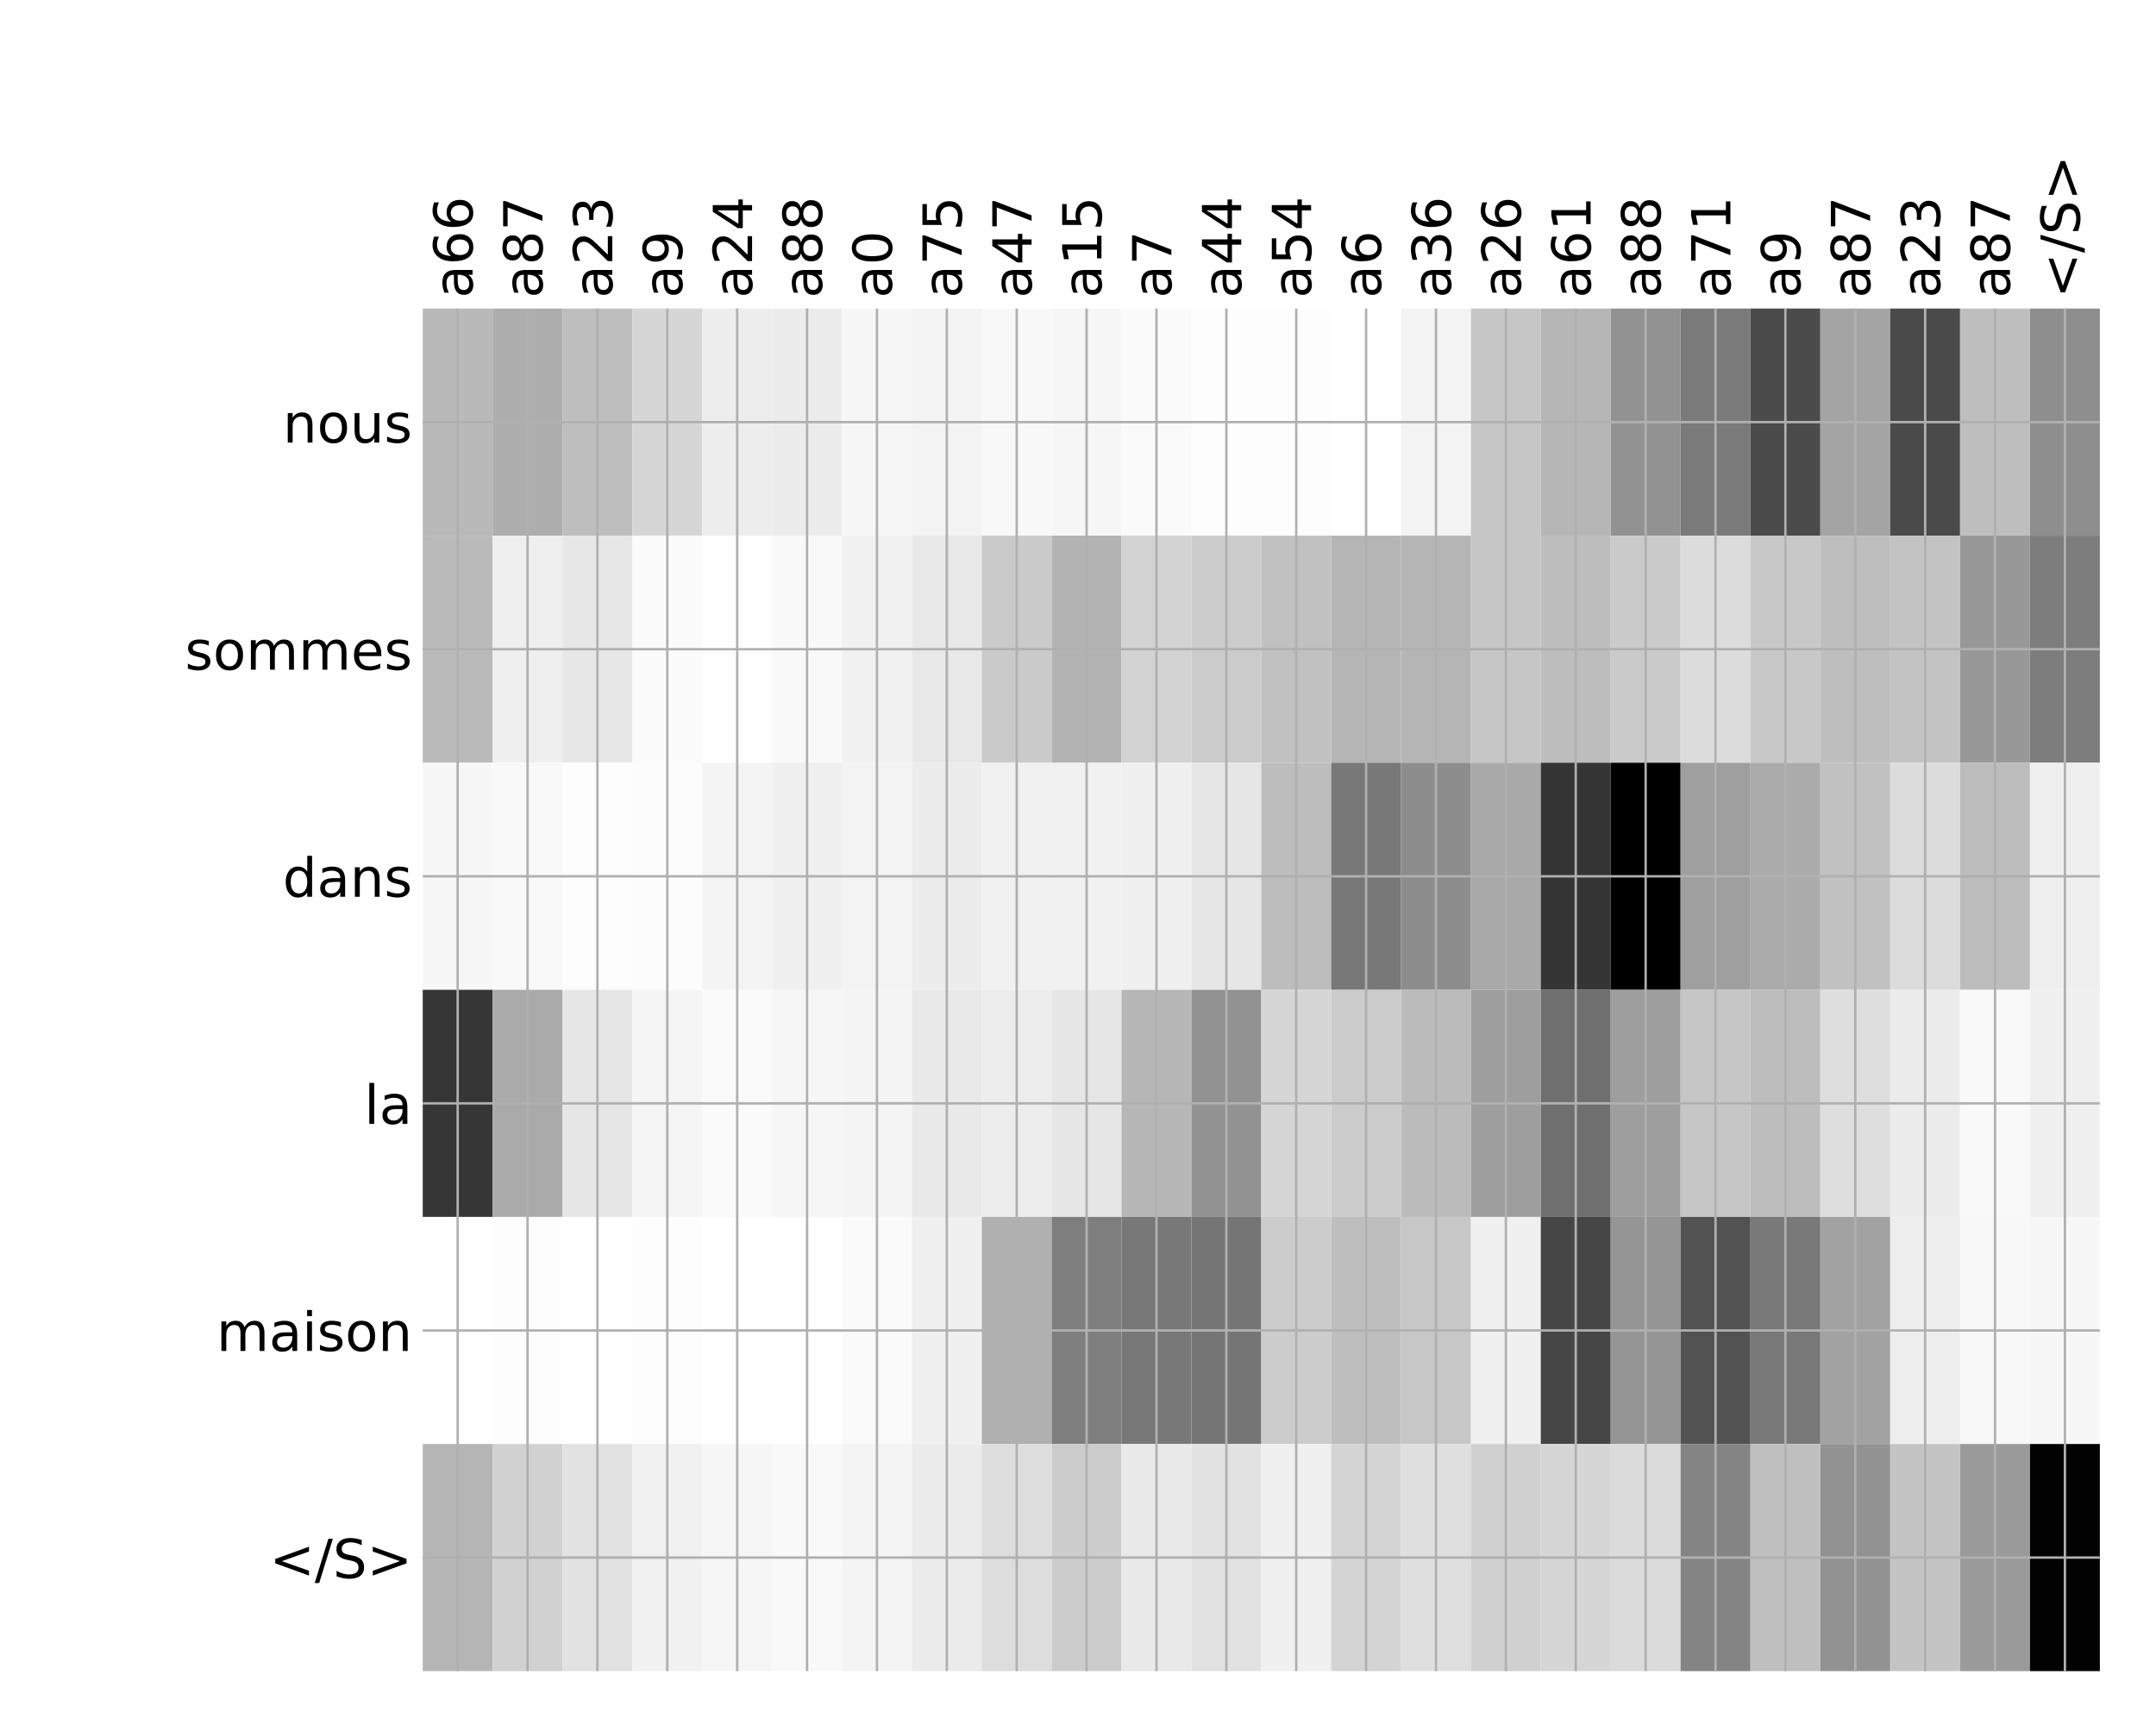 <?xml version="1.0" encoding="utf-8" standalone="no"?>
<!DOCTYPE svg PUBLIC "-//W3C//DTD SVG 1.1//EN"
  "http://www.w3.org/Graphics/SVG/1.1/DTD/svg11.dtd">
<!-- Created with matplotlib (http://matplotlib.org/) -->
<svg height="576pt" version="1.1" viewBox="0 0 720 576" width="720pt" xmlns="http://www.w3.org/2000/svg" xmlns:xlink="http://www.w3.org/1999/xlink">
 <defs>
  <style type="text/css">
*{stroke-linecap:butt;stroke-linejoin:round;}
  </style>
 </defs>
 <g id="figure_1">
  <g id="patch_1">
   <path d="M 0 576 
L 720 576 
L 720 0 
L 0 0 
z
" style="fill:#ffffff;"/>
  </g>
  <g id="axes_1">
   <g id="PolyCollection_1">
    <path clip-path="url(#pd8e1cc1e96)" d="M 141.172 103.033 
L 141.172 178.861 
L 164.508 178.861 
L 164.508 103.033 
L 141.172 103.033 
z
" style="fill:#b9b9b9;"/>
    <path clip-path="url(#pd8e1cc1e96)" d="M 164.508 103.033 
L 164.508 178.861 
L 187.845 178.861 
L 187.845 103.033 
L 164.508 103.033 
z
" style="fill:#aeaeae;"/>
    <path clip-path="url(#pd8e1cc1e96)" d="M 187.845 103.033 
L 187.845 178.861 
L 211.182 178.861 
L 211.182 103.033 
L 187.845 103.033 
z
" style="fill:#bebebe;"/>
    <path clip-path="url(#pd8e1cc1e96)" d="M 211.182 103.033 
L 211.182 178.861 
L 234.518 178.861 
L 234.518 103.033 
L 211.182 103.033 
z
" style="fill:#d6d6d6;"/>
    <path clip-path="url(#pd8e1cc1e96)" d="M 234.518 103.033 
L 234.518 178.861 
L 257.855 178.861 
L 257.855 103.033 
L 234.518 103.033 
z
" style="fill:#ededed;"/>
    <path clip-path="url(#pd8e1cc1e96)" d="M 257.855 103.033 
L 257.855 178.861 
L 281.191 178.861 
L 281.191 103.033 
L 257.855 103.033 
z
" style="fill:#ececec;"/>
    <path clip-path="url(#pd8e1cc1e96)" d="M 281.191 103.033 
L 281.191 178.861 
L 304.528 178.861 
L 304.528 103.033 
L 281.191 103.033 
z
" style="fill:#f7f7f7;"/>
    <path clip-path="url(#pd8e1cc1e96)" d="M 304.528 103.033 
L 304.528 178.861 
L 327.865 178.861 
L 327.865 103.033 
L 304.528 103.033 
z
" style="fill:#f3f3f3;"/>
    <path clip-path="url(#pd8e1cc1e96)" d="M 327.865 103.033 
L 327.865 178.861 
L 351.201 178.861 
L 351.201 103.033 
L 327.865 103.033 
z
" style="fill:#f8f8f8;"/>
    <path clip-path="url(#pd8e1cc1e96)" d="M 351.201 103.033 
L 351.201 178.861 
L 374.538 178.861 
L 374.538 103.033 
L 351.201 103.033 
z
" style="fill:#f6f6f6;"/>
    <path clip-path="url(#pd8e1cc1e96)" d="M 374.538 103.033 
L 374.538 178.861 
L 397.874 178.861 
L 397.874 103.033 
L 374.538 103.033 
z
" style="fill:#fafafa;"/>
    <path clip-path="url(#pd8e1cc1e96)" d="M 397.874 103.033 
L 397.874 178.861 
L 421.211 178.861 
L 421.211 103.033 
L 397.874 103.033 
z
" style="fill:#fdfdfd;"/>
    <path clip-path="url(#pd8e1cc1e96)" d="M 421.211 103.033 
L 421.211 178.861 
L 444.548 178.861 
L 444.548 103.033 
L 421.211 103.033 
z
" style="fill:#fdfdfd;"/>
    <path clip-path="url(#pd8e1cc1e96)" d="M 444.548 103.033 
L 444.548 178.861 
L 467.884 178.861 
L 467.884 103.033 
L 444.548 103.033 
z
" style="fill:#ffffff;"/>
    <path clip-path="url(#pd8e1cc1e96)" d="M 467.884 103.033 
L 467.884 178.861 
L 491.221 178.861 
L 491.221 103.033 
L 467.884 103.033 
z
" style="fill:#f3f3f3;"/>
    <path clip-path="url(#pd8e1cc1e96)" d="M 491.221 103.033 
L 491.221 178.861 
L 514.557 178.861 
L 514.557 103.033 
L 491.221 103.033 
z
" style="fill:#c6c6c6;"/>
    <path clip-path="url(#pd8e1cc1e96)" d="M 514.557 103.033 
L 514.557 178.861 
L 537.894 178.861 
L 537.894 103.033 
L 514.557 103.033 
z
" style="fill:#b6b6b6;"/>
    <path clip-path="url(#pd8e1cc1e96)" d="M 537.894 103.033 
L 537.894 178.861 
L 561.23 178.861 
L 561.23 103.033 
L 537.894 103.033 
z
" style="fill:#929292;"/>
    <path clip-path="url(#pd8e1cc1e96)" d="M 561.23 103.033 
L 561.23 178.861 
L 584.567 178.861 
L 584.567 103.033 
L 561.23 103.033 
z
" style="fill:#7a7a7a;"/>
    <path clip-path="url(#pd8e1cc1e96)" d="M 584.567 103.033 
L 584.567 178.861 
L 607.904 178.861 
L 607.904 103.033 
L 584.567 103.033 
z
" style="fill:#4b4b4b;"/>
    <path clip-path="url(#pd8e1cc1e96)" d="M 607.904 103.033 
L 607.904 178.861 
L 631.24 178.861 
L 631.24 103.033 
L 607.904 103.033 
z
" style="fill:#a4a4a4;"/>
    <path clip-path="url(#pd8e1cc1e96)" d="M 631.24 103.033 
L 631.24 178.861 
L 654.577 178.861 
L 654.577 103.033 
L 631.24 103.033 
z
" style="fill:#4a4a4a;"/>
    <path clip-path="url(#pd8e1cc1e96)" d="M 654.577 103.033 
L 654.577 178.861 
L 677.913 178.861 
L 677.913 103.033 
L 654.577 103.033 
z
" style="fill:#bebebe;"/>
    <path clip-path="url(#pd8e1cc1e96)" d="M 677.913 103.033 
L 677.913 178.861 
L 701.25 178.861 
L 701.25 103.033 
L 677.913 103.033 
z
" style="fill:#8e8e8e;"/>
    <path clip-path="url(#pd8e1cc1e96)" d="M 141.172 178.861 
L 141.172 254.689 
L 164.508 254.689 
L 164.508 178.861 
L 141.172 178.861 
z
" style="fill:#bababa;"/>
    <path clip-path="url(#pd8e1cc1e96)" d="M 164.508 178.861 
L 164.508 254.689 
L 187.845 254.689 
L 187.845 178.861 
L 164.508 178.861 
z
" style="fill:#efefef;"/>
    <path clip-path="url(#pd8e1cc1e96)" d="M 187.845 178.861 
L 187.845 254.689 
L 211.182 254.689 
L 211.182 178.861 
L 187.845 178.861 
z
" style="fill:#e7e7e7;"/>
    <path clip-path="url(#pd8e1cc1e96)" d="M 211.182 178.861 
L 211.182 254.689 
L 234.518 254.689 
L 234.518 178.861 
L 211.182 178.861 
z
" style="fill:#fbfbfb;"/>
    <path clip-path="url(#pd8e1cc1e96)" d="M 234.518 178.861 
L 234.518 254.689 
L 257.855 254.689 
L 257.855 178.861 
L 234.518 178.861 
z
" style="fill:#fefefe;"/>
    <path clip-path="url(#pd8e1cc1e96)" d="M 257.855 178.861 
L 257.855 254.689 
L 281.191 254.689 
L 281.191 178.861 
L 257.855 178.861 
z
" style="fill:#f9f9f9;"/>
    <path clip-path="url(#pd8e1cc1e96)" d="M 281.191 178.861 
L 281.191 254.689 
L 304.528 254.689 
L 304.528 178.861 
L 281.191 178.861 
z
" style="fill:#f1f1f1;"/>
    <path clip-path="url(#pd8e1cc1e96)" d="M 304.528 178.861 
L 304.528 254.689 
L 327.865 254.689 
L 327.865 178.861 
L 304.528 178.861 
z
" style="fill:#e8e8e8;"/>
    <path clip-path="url(#pd8e1cc1e96)" d="M 327.865 178.861 
L 327.865 254.689 
L 351.201 254.689 
L 351.201 178.861 
L 327.865 178.861 
z
" style="fill:#cacaca;"/>
    <path clip-path="url(#pd8e1cc1e96)" d="M 351.201 178.861 
L 351.201 254.689 
L 374.538 254.689 
L 374.538 178.861 
L 351.201 178.861 
z
" style="fill:#b3b3b3;"/>
    <path clip-path="url(#pd8e1cc1e96)" d="M 374.538 178.861 
L 374.538 254.689 
L 397.874 254.689 
L 397.874 178.861 
L 374.538 178.861 
z
" style="fill:#d3d3d3;"/>
    <path clip-path="url(#pd8e1cc1e96)" d="M 397.874 178.861 
L 397.874 254.689 
L 421.211 254.689 
L 421.211 178.861 
L 397.874 178.861 
z
" style="fill:#cbcbcb;"/>
    <path clip-path="url(#pd8e1cc1e96)" d="M 421.211 178.861 
L 421.211 254.689 
L 444.548 254.689 
L 444.548 178.861 
L 421.211 178.861 
z
" style="fill:#c1c1c1;"/>
    <path clip-path="url(#pd8e1cc1e96)" d="M 444.548 178.861 
L 444.548 254.689 
L 467.884 254.689 
L 467.884 178.861 
L 444.548 178.861 
z
" style="fill:#b5b5b5;"/>
    <path clip-path="url(#pd8e1cc1e96)" d="M 467.884 178.861 
L 467.884 254.689 
L 491.221 254.689 
L 491.221 178.861 
L 467.884 178.861 
z
" style="fill:#b5b5b5;"/>
    <path clip-path="url(#pd8e1cc1e96)" d="M 491.221 178.861 
L 491.221 254.689 
L 514.557 254.689 
L 514.557 178.861 
L 491.221 178.861 
z
" style="fill:#c6c6c6;"/>
    <path clip-path="url(#pd8e1cc1e96)" d="M 514.557 178.861 
L 514.557 254.689 
L 537.894 254.689 
L 537.894 178.861 
L 514.557 178.861 
z
" style="fill:#bdbdbd;"/>
    <path clip-path="url(#pd8e1cc1e96)" d="M 537.894 178.861 
L 537.894 254.689 
L 561.23 254.689 
L 561.23 178.861 
L 537.894 178.861 
z
" style="fill:#cacaca;"/>
    <path clip-path="url(#pd8e1cc1e96)" d="M 561.23 178.861 
L 561.23 254.689 
L 584.567 254.689 
L 584.567 178.861 
L 561.23 178.861 
z
" style="fill:#dcdcdc;"/>
    <path clip-path="url(#pd8e1cc1e96)" d="M 584.567 178.861 
L 584.567 254.689 
L 607.904 254.689 
L 607.904 178.861 
L 584.567 178.861 
z
" style="fill:#c8c8c8;"/>
    <path clip-path="url(#pd8e1cc1e96)" d="M 607.904 178.861 
L 607.904 254.689 
L 631.24 254.689 
L 631.24 178.861 
L 607.904 178.861 
z
" style="fill:#bebebe;"/>
    <path clip-path="url(#pd8e1cc1e96)" d="M 631.24 178.861 
L 631.24 254.689 
L 654.577 254.689 
L 654.577 178.861 
L 631.24 178.861 
z
" style="fill:#c3c3c3;"/>
    <path clip-path="url(#pd8e1cc1e96)" d="M 654.577 178.861 
L 654.577 254.689 
L 677.913 254.689 
L 677.913 178.861 
L 654.577 178.861 
z
" style="fill:#989898;"/>
    <path clip-path="url(#pd8e1cc1e96)" d="M 677.913 178.861 
L 677.913 254.689 
L 701.25 254.689 
L 701.25 178.861 
L 677.913 178.861 
z
" style="fill:#7d7d7d;"/>
    <path clip-path="url(#pd8e1cc1e96)" d="M 141.172 254.689 
L 141.172 330.517 
L 164.508 330.517 
L 164.508 254.689 
L 141.172 254.689 
z
" style="fill:#f7f7f7;"/>
    <path clip-path="url(#pd8e1cc1e96)" d="M 164.508 254.689 
L 164.508 330.517 
L 187.845 330.517 
L 187.845 254.689 
L 164.508 254.689 
z
" style="fill:#f9f9f9;"/>
    <path clip-path="url(#pd8e1cc1e96)" d="M 187.845 254.689 
L 187.845 330.517 
L 211.182 330.517 
L 211.182 254.689 
L 187.845 254.689 
z
" style="fill:#fdfdfd;"/>
    <path clip-path="url(#pd8e1cc1e96)" d="M 211.182 254.689 
L 211.182 330.517 
L 234.518 330.517 
L 234.518 254.689 
L 211.182 254.689 
z
" style="fill:#fcfcfc;"/>
    <path clip-path="url(#pd8e1cc1e96)" d="M 234.518 254.689 
L 234.518 330.517 
L 257.855 330.517 
L 257.855 254.689 
L 234.518 254.689 
z
" style="fill:#f4f4f4;"/>
    <path clip-path="url(#pd8e1cc1e96)" d="M 257.855 254.689 
L 257.855 330.517 
L 281.191 330.517 
L 281.191 254.689 
L 257.855 254.689 
z
" style="fill:#f0f0f0;"/>
    <path clip-path="url(#pd8e1cc1e96)" d="M 281.191 254.689 
L 281.191 330.517 
L 304.528 330.517 
L 304.528 254.689 
L 281.191 254.689 
z
" style="fill:#f3f3f3;"/>
    <path clip-path="url(#pd8e1cc1e96)" d="M 304.528 254.689 
L 304.528 330.517 
L 327.865 330.517 
L 327.865 254.689 
L 304.528 254.689 
z
" style="fill:#ececec;"/>
    <path clip-path="url(#pd8e1cc1e96)" d="M 327.865 254.689 
L 327.865 330.517 
L 351.201 330.517 
L 351.201 254.689 
L 327.865 254.689 
z
" style="fill:#f1f1f1;"/>
    <path clip-path="url(#pd8e1cc1e96)" d="M 351.201 254.689 
L 351.201 330.517 
L 374.538 330.517 
L 374.538 254.689 
L 351.201 254.689 
z
" style="fill:#f1f1f1;"/>
    <path clip-path="url(#pd8e1cc1e96)" d="M 374.538 254.689 
L 374.538 330.517 
L 397.874 330.517 
L 397.874 254.689 
L 374.538 254.689 
z
" style="fill:#f0f0f0;"/>
    <path clip-path="url(#pd8e1cc1e96)" d="M 397.874 254.689 
L 397.874 330.517 
L 421.211 330.517 
L 421.211 254.689 
L 397.874 254.689 
z
" style="fill:#e6e6e6;"/>
    <path clip-path="url(#pd8e1cc1e96)" d="M 421.211 254.689 
L 421.211 330.517 
L 444.548 330.517 
L 444.548 254.689 
L 421.211 254.689 
z
" style="fill:#bdbdbd;"/>
    <path clip-path="url(#pd8e1cc1e96)" d="M 444.548 254.689 
L 444.548 330.517 
L 467.884 330.517 
L 467.884 254.689 
L 444.548 254.689 
z
" style="fill:#787878;"/>
    <path clip-path="url(#pd8e1cc1e96)" d="M 467.884 254.689 
L 467.884 330.517 
L 491.221 330.517 
L 491.221 254.689 
L 467.884 254.689 
z
" style="fill:#8d8d8d;"/>
    <path clip-path="url(#pd8e1cc1e96)" d="M 491.221 254.689 
L 491.221 330.517 
L 514.557 330.517 
L 514.557 254.689 
L 491.221 254.689 
z
" style="fill:#a9a9a9;"/>
    <path clip-path="url(#pd8e1cc1e96)" d="M 514.557 254.689 
L 514.557 330.517 
L 537.894 330.517 
L 537.894 254.689 
L 514.557 254.689 
z
" style="fill:#353535;"/>
    <path clip-path="url(#pd8e1cc1e96)" d="M 537.894 254.689 
L 537.894 330.517 
L 561.23 330.517 
L 561.23 254.689 
L 537.894 254.689 
z
"/>
    <path clip-path="url(#pd8e1cc1e96)" d="M 561.23 254.689 
L 561.23 330.517 
L 584.567 330.517 
L 584.567 254.689 
L 561.23 254.689 
z
" style="fill:#9f9f9f;"/>
    <path clip-path="url(#pd8e1cc1e96)" d="M 584.567 254.689 
L 584.567 330.517 
L 607.904 330.517 
L 607.904 254.689 
L 584.567 254.689 
z
" style="fill:#ababab;"/>
    <path clip-path="url(#pd8e1cc1e96)" d="M 607.904 254.689 
L 607.904 330.517 
L 631.24 330.517 
L 631.24 254.689 
L 607.904 254.689 
z
" style="fill:#c1c1c1;"/>
    <path clip-path="url(#pd8e1cc1e96)" d="M 631.24 254.689 
L 631.24 330.517 
L 654.577 330.517 
L 654.577 254.689 
L 631.24 254.689 
z
" style="fill:#dcdcdc;"/>
    <path clip-path="url(#pd8e1cc1e96)" d="M 654.577 254.689 
L 654.577 330.517 
L 677.913 330.517 
L 677.913 254.689 
L 654.577 254.689 
z
" style="fill:#bdbdbd;"/>
    <path clip-path="url(#pd8e1cc1e96)" d="M 677.913 254.689 
L 677.913 330.517 
L 701.25 330.517 
L 701.25 254.689 
L 677.913 254.689 
z
" style="fill:#efefef;"/>
    <path clip-path="url(#pd8e1cc1e96)" d="M 141.172 330.517 
L 141.172 406.344 
L 164.508 406.344 
L 164.508 330.517 
L 141.172 330.517 
z
" style="fill:#363636;"/>
    <path clip-path="url(#pd8e1cc1e96)" d="M 164.508 330.517 
L 164.508 406.344 
L 187.845 406.344 
L 187.845 330.517 
L 164.508 330.517 
z
" style="fill:#aaaaaa;"/>
    <path clip-path="url(#pd8e1cc1e96)" d="M 187.845 330.517 
L 187.845 406.344 
L 211.182 406.344 
L 211.182 330.517 
L 187.845 330.517 
z
" style="fill:#e6e6e6;"/>
    <path clip-path="url(#pd8e1cc1e96)" d="M 211.182 330.517 
L 211.182 406.344 
L 234.518 406.344 
L 234.518 330.517 
L 211.182 330.517 
z
" style="fill:#f5f5f5;"/>
    <path clip-path="url(#pd8e1cc1e96)" d="M 234.518 330.517 
L 234.518 406.344 
L 257.855 406.344 
L 257.855 330.517 
L 234.518 330.517 
z
" style="fill:#fafafa;"/>
    <path clip-path="url(#pd8e1cc1e96)" d="M 257.855 330.517 
L 257.855 406.344 
L 281.191 406.344 
L 281.191 330.517 
L 257.855 330.517 
z
" style="fill:#f6f6f6;"/>
    <path clip-path="url(#pd8e1cc1e96)" d="M 281.191 330.517 
L 281.191 406.344 
L 304.528 406.344 
L 304.528 330.517 
L 281.191 330.517 
z
" style="fill:#f4f4f4;"/>
    <path clip-path="url(#pd8e1cc1e96)" d="M 304.528 330.517 
L 304.528 406.344 
L 327.865 406.344 
L 327.865 330.517 
L 304.528 330.517 
z
" style="fill:#e9e9e9;"/>
    <path clip-path="url(#pd8e1cc1e96)" d="M 327.865 330.517 
L 327.865 406.344 
L 351.201 406.344 
L 351.201 330.517 
L 327.865 330.517 
z
" style="fill:#ededed;"/>
    <path clip-path="url(#pd8e1cc1e96)" d="M 351.201 330.517 
L 351.201 406.344 
L 374.538 406.344 
L 374.538 330.517 
L 351.201 330.517 
z
" style="fill:#e6e6e6;"/>
    <path clip-path="url(#pd8e1cc1e96)" d="M 374.538 330.517 
L 374.538 406.344 
L 397.874 406.344 
L 397.874 330.517 
L 374.538 330.517 
z
" style="fill:#b6b6b6;"/>
    <path clip-path="url(#pd8e1cc1e96)" d="M 397.874 330.517 
L 397.874 406.344 
L 421.211 406.344 
L 421.211 330.517 
L 397.874 330.517 
z
" style="fill:#929292;"/>
    <path clip-path="url(#pd8e1cc1e96)" d="M 421.211 330.517 
L 421.211 406.344 
L 444.548 406.344 
L 444.548 330.517 
L 421.211 330.517 
z
" style="fill:#d6d6d6;"/>
    <path clip-path="url(#pd8e1cc1e96)" d="M 444.548 330.517 
L 444.548 406.344 
L 467.884 406.344 
L 467.884 330.517 
L 444.548 330.517 
z
" style="fill:#cbcbcb;"/>
    <path clip-path="url(#pd8e1cc1e96)" d="M 467.884 330.517 
L 467.884 406.344 
L 491.221 406.344 
L 491.221 330.517 
L 467.884 330.517 
z
" style="fill:#bbbbbb;"/>
    <path clip-path="url(#pd8e1cc1e96)" d="M 491.221 330.517 
L 491.221 406.344 
L 514.557 406.344 
L 514.557 330.517 
L 491.221 330.517 
z
" style="fill:#9e9e9e;"/>
    <path clip-path="url(#pd8e1cc1e96)" d="M 514.557 330.517 
L 514.557 406.344 
L 537.894 406.344 
L 537.894 330.517 
L 514.557 330.517 
z
" style="fill:#6f6f6f;"/>
    <path clip-path="url(#pd8e1cc1e96)" d="M 537.894 330.517 
L 537.894 406.344 
L 561.23 406.344 
L 561.23 330.517 
L 537.894 330.517 
z
" style="fill:#9e9e9e;"/>
    <path clip-path="url(#pd8e1cc1e96)" d="M 561.23 330.517 
L 561.23 406.344 
L 584.567 406.344 
L 584.567 330.517 
L 561.23 330.517 
z
" style="fill:#c6c6c6;"/>
    <path clip-path="url(#pd8e1cc1e96)" d="M 584.567 330.517 
L 584.567 406.344 
L 607.904 406.344 
L 607.904 330.517 
L 584.567 330.517 
z
" style="fill:#bdbdbd;"/>
    <path clip-path="url(#pd8e1cc1e96)" d="M 607.904 330.517 
L 607.904 406.344 
L 631.24 406.344 
L 631.24 330.517 
L 607.904 330.517 
z
" style="fill:#dedede;"/>
    <path clip-path="url(#pd8e1cc1e96)" d="M 631.24 330.517 
L 631.24 406.344 
L 654.577 406.344 
L 654.577 330.517 
L 631.24 330.517 
z
" style="fill:#ececec;"/>
    <path clip-path="url(#pd8e1cc1e96)" d="M 654.577 330.517 
L 654.577 406.344 
L 677.913 406.344 
L 677.913 330.517 
L 654.577 330.517 
z
" style="fill:#f9f9f9;"/>
    <path clip-path="url(#pd8e1cc1e96)" d="M 677.913 330.517 
L 677.913 406.344 
L 701.25 406.344 
L 701.25 330.517 
L 677.913 330.517 
z
" style="fill:#f0f0f0;"/>
    <path clip-path="url(#pd8e1cc1e96)" d="M 141.172 406.344 
L 141.172 482.172 
L 164.508 482.172 
L 164.508 406.344 
L 141.172 406.344 
z
" style="fill:#fefefe;"/>
    <path clip-path="url(#pd8e1cc1e96)" d="M 164.508 406.344 
L 164.508 482.172 
L 187.845 482.172 
L 187.845 406.344 
L 164.508 406.344 
z
" style="fill:#fdfdfd;"/>
    <path clip-path="url(#pd8e1cc1e96)" d="M 187.845 406.344 
L 187.845 482.172 
L 211.182 482.172 
L 211.182 406.344 
L 187.845 406.344 
z
" style="fill:#fefefe;"/>
    <path clip-path="url(#pd8e1cc1e96)" d="M 211.182 406.344 
L 211.182 482.172 
L 234.518 482.172 
L 234.518 406.344 
L 211.182 406.344 
z
" style="fill:#fdfdfd;"/>
    <path clip-path="url(#pd8e1cc1e96)" d="M 234.518 406.344 
L 234.518 482.172 
L 257.855 482.172 
L 257.855 406.344 
L 234.518 406.344 
z
" style="fill:#ffffff;"/>
    <path clip-path="url(#pd8e1cc1e96)" d="M 257.855 406.344 
L 257.855 482.172 
L 281.191 482.172 
L 281.191 406.344 
L 257.855 406.344 
z
" style="fill:#ffffff;"/>
    <path clip-path="url(#pd8e1cc1e96)" d="M 281.191 406.344 
L 281.191 482.172 
L 304.528 482.172 
L 304.528 406.344 
L 281.191 406.344 
z
" style="fill:#fafafa;"/>
    <path clip-path="url(#pd8e1cc1e96)" d="M 304.528 406.344 
L 304.528 482.172 
L 327.865 482.172 
L 327.865 406.344 
L 304.528 406.344 
z
" style="fill:#f0f0f0;"/>
    <path clip-path="url(#pd8e1cc1e96)" d="M 327.865 406.344 
L 327.865 482.172 
L 351.201 482.172 
L 351.201 406.344 
L 327.865 406.344 
z
" style="fill:#b0b0b0;"/>
    <path clip-path="url(#pd8e1cc1e96)" d="M 351.201 406.344 
L 351.201 482.172 
L 374.538 482.172 
L 374.538 406.344 
L 351.201 406.344 
z
" style="fill:#7e7e7e;"/>
    <path clip-path="url(#pd8e1cc1e96)" d="M 374.538 406.344 
L 374.538 482.172 
L 397.874 482.172 
L 397.874 406.344 
L 374.538 406.344 
z
" style="fill:#787878;"/>
    <path clip-path="url(#pd8e1cc1e96)" d="M 397.874 406.344 
L 397.874 482.172 
L 421.211 482.172 
L 421.211 406.344 
L 397.874 406.344 
z
" style="fill:#757575;"/>
    <path clip-path="url(#pd8e1cc1e96)" d="M 421.211 406.344 
L 421.211 482.172 
L 444.548 482.172 
L 444.548 406.344 
L 421.211 406.344 
z
" style="fill:#cccccc;"/>
    <path clip-path="url(#pd8e1cc1e96)" d="M 444.548 406.344 
L 444.548 482.172 
L 467.884 482.172 
L 467.884 406.344 
L 444.548 406.344 
z
" style="fill:#bebebe;"/>
    <path clip-path="url(#pd8e1cc1e96)" d="M 467.884 406.344 
L 467.884 482.172 
L 491.221 482.172 
L 491.221 406.344 
L 467.884 406.344 
z
" style="fill:#c7c7c7;"/>
    <path clip-path="url(#pd8e1cc1e96)" d="M 491.221 406.344 
L 491.221 482.172 
L 514.557 482.172 
L 514.557 406.344 
L 491.221 406.344 
z
" style="fill:#f0f0f0;"/>
    <path clip-path="url(#pd8e1cc1e96)" d="M 514.557 406.344 
L 514.557 482.172 
L 537.894 482.172 
L 537.894 406.344 
L 514.557 406.344 
z
" style="fill:#464646;"/>
    <path clip-path="url(#pd8e1cc1e96)" d="M 537.894 406.344 
L 537.894 482.172 
L 561.23 482.172 
L 561.23 406.344 
L 537.894 406.344 
z
" style="fill:#959595;"/>
    <path clip-path="url(#pd8e1cc1e96)" d="M 561.23 406.344 
L 561.23 482.172 
L 584.567 482.172 
L 584.567 406.344 
L 561.23 406.344 
z
" style="fill:#525252;"/>
    <path clip-path="url(#pd8e1cc1e96)" d="M 584.567 406.344 
L 584.567 482.172 
L 607.904 482.172 
L 607.904 406.344 
L 584.567 406.344 
z
" style="fill:#797979;"/>
    <path clip-path="url(#pd8e1cc1e96)" d="M 607.904 406.344 
L 607.904 482.172 
L 631.24 482.172 
L 631.24 406.344 
L 607.904 406.344 
z
" style="fill:#a2a2a2;"/>
    <path clip-path="url(#pd8e1cc1e96)" d="M 631.24 406.344 
L 631.24 482.172 
L 654.577 482.172 
L 654.577 406.344 
L 631.24 406.344 
z
" style="fill:#eeeeee;"/>
    <path clip-path="url(#pd8e1cc1e96)" d="M 654.577 406.344 
L 654.577 482.172 
L 677.913 482.172 
L 677.913 406.344 
L 654.577 406.344 
z
" style="fill:#f8f8f8;"/>
    <path clip-path="url(#pd8e1cc1e96)" d="M 677.913 406.344 
L 677.913 482.172 
L 701.25 482.172 
L 701.25 406.344 
L 677.913 406.344 
z
" style="fill:#f7f7f7;"/>
    <path clip-path="url(#pd8e1cc1e96)" d="M 141.172 482.172 
L 141.172 558 
L 164.508 558 
L 164.508 482.172 
L 141.172 482.172 
z
" style="fill:#b5b5b5;"/>
    <path clip-path="url(#pd8e1cc1e96)" d="M 164.508 482.172 
L 164.508 558 
L 187.845 558 
L 187.845 482.172 
L 164.508 482.172 
z
" style="fill:#d1d1d1;"/>
    <path clip-path="url(#pd8e1cc1e96)" d="M 187.845 482.172 
L 187.845 558 
L 211.182 558 
L 211.182 482.172 
L 187.845 482.172 
z
" style="fill:#e2e2e2;"/>
    <path clip-path="url(#pd8e1cc1e96)" d="M 211.182 482.172 
L 211.182 558 
L 234.518 558 
L 234.518 482.172 
L 211.182 482.172 
z
" style="fill:#f1f1f1;"/>
    <path clip-path="url(#pd8e1cc1e96)" d="M 234.518 482.172 
L 234.518 558 
L 257.855 558 
L 257.855 482.172 
L 234.518 482.172 
z
" style="fill:#f6f6f6;"/>
    <path clip-path="url(#pd8e1cc1e96)" d="M 257.855 482.172 
L 257.855 558 
L 281.191 558 
L 281.191 482.172 
L 257.855 482.172 
z
" style="fill:#f9f9f9;"/>
    <path clip-path="url(#pd8e1cc1e96)" d="M 281.191 482.172 
L 281.191 558 
L 304.528 558 
L 304.528 482.172 
L 281.191 482.172 
z
" style="fill:#f4f4f4;"/>
    <path clip-path="url(#pd8e1cc1e96)" d="M 304.528 482.172 
L 304.528 558 
L 327.865 558 
L 327.865 482.172 
L 304.528 482.172 
z
" style="fill:#ebebeb;"/>
    <path clip-path="url(#pd8e1cc1e96)" d="M 327.865 482.172 
L 327.865 558 
L 351.201 558 
L 351.201 482.172 
L 327.865 482.172 
z
" style="fill:#dddddd;"/>
    <path clip-path="url(#pd8e1cc1e96)" d="M 351.201 482.172 
L 351.201 558 
L 374.538 558 
L 374.538 482.172 
L 351.201 482.172 
z
" style="fill:#cccccc;"/>
    <path clip-path="url(#pd8e1cc1e96)" d="M 374.538 482.172 
L 374.538 558 
L 397.874 558 
L 397.874 482.172 
L 374.538 482.172 
z
" style="fill:#e9e9e9;"/>
    <path clip-path="url(#pd8e1cc1e96)" d="M 397.874 482.172 
L 397.874 558 
L 421.211 558 
L 421.211 482.172 
L 397.874 482.172 
z
" style="fill:#e2e2e2;"/>
    <path clip-path="url(#pd8e1cc1e96)" d="M 421.211 482.172 
L 421.211 558 
L 444.548 558 
L 444.548 482.172 
L 421.211 482.172 
z
" style="fill:#f0f0f0;"/>
    <path clip-path="url(#pd8e1cc1e96)" d="M 444.548 482.172 
L 444.548 558 
L 467.884 558 
L 467.884 482.172 
L 444.548 482.172 
z
" style="fill:#d4d4d4;"/>
    <path clip-path="url(#pd8e1cc1e96)" d="M 467.884 482.172 
L 467.884 558 
L 491.221 558 
L 491.221 482.172 
L 467.884 482.172 
z
" style="fill:#dfdfdf;"/>
    <path clip-path="url(#pd8e1cc1e96)" d="M 491.221 482.172 
L 491.221 558 
L 514.557 558 
L 514.557 482.172 
L 491.221 482.172 
z
" style="fill:#d0d0d0;"/>
    <path clip-path="url(#pd8e1cc1e96)" d="M 514.557 482.172 
L 514.557 558 
L 537.894 558 
L 537.894 482.172 
L 514.557 482.172 
z
" style="fill:#d6d6d6;"/>
    <path clip-path="url(#pd8e1cc1e96)" d="M 537.894 482.172 
L 537.894 558 
L 561.23 558 
L 561.23 482.172 
L 537.894 482.172 
z
" style="fill:#dbdbdb;"/>
    <path clip-path="url(#pd8e1cc1e96)" d="M 561.23 482.172 
L 561.23 558 
L 584.567 558 
L 584.567 482.172 
L 561.23 482.172 
z
" style="fill:#848484;"/>
    <path clip-path="url(#pd8e1cc1e96)" d="M 584.567 482.172 
L 584.567 558 
L 607.904 558 
L 607.904 482.172 
L 584.567 482.172 
z
" style="fill:#bfbfbf;"/>
    <path clip-path="url(#pd8e1cc1e96)" d="M 607.904 482.172 
L 607.904 558 
L 631.24 558 
L 631.24 482.172 
L 607.904 482.172 
z
" style="fill:#929292;"/>
    <path clip-path="url(#pd8e1cc1e96)" d="M 631.24 482.172 
L 631.24 558 
L 654.577 558 
L 654.577 482.172 
L 631.24 482.172 
z
" style="fill:#c4c4c4;"/>
    <path clip-path="url(#pd8e1cc1e96)" d="M 654.577 482.172 
L 654.577 558 
L 677.913 558 
L 677.913 482.172 
L 654.577 482.172 
z
" style="fill:#9a9a9a;"/>
    <path clip-path="url(#pd8e1cc1e96)" d="M 677.913 482.172 
L 677.913 558 
L 701.25 558 
L 701.25 482.172 
L 677.913 482.172 
z
" style="fill:#020202;"/>
   </g>
   <g id="matplotlib.axis_1">
    <g id="xtick_1">
     <g id="line2d_1">
      <path clip-path="url(#pd8e1cc1e96)" d="M 152.84 558 
L 152.84 103.033 
" style="fill:none;stroke:#b0b0b0;stroke-linecap:square;stroke-width:0.8;"/>
     </g>
     <g id="line2d_2"/>
     <g id="text_1">
      <!-- a66 -->
      <defs>
       <path d="M 34.281 27.484 
Q 23.391 27.484 19.188 25 
Q 14.984 22.516 14.984 16.5 
Q 14.984 11.719 18.141 8.906 
Q 21.297 6.109 26.703 6.109 
Q 34.188 6.109 38.703 11.406 
Q 43.219 16.703 43.219 25.484 
L 43.219 27.484 
z
M 52.203 31.203 
L 52.203 0 
L 43.219 0 
L 43.219 8.297 
Q 40.141 3.328 35.547 0.953 
Q 30.953 -1.422 24.312 -1.422 
Q 15.922 -1.422 10.953 3.297 
Q 6 8.016 6 15.922 
Q 6 25.141 12.172 29.828 
Q 18.359 34.516 30.609 34.516 
L 43.219 34.516 
L 43.219 35.406 
Q 43.219 41.609 39.141 45 
Q 35.062 48.391 27.688 48.391 
Q 23 48.391 18.547 47.266 
Q 14.109 46.141 10.016 43.891 
L 10.016 52.203 
Q 14.938 54.109 19.578 55.047 
Q 24.219 56 28.609 56 
Q 40.484 56 46.344 49.844 
Q 52.203 43.703 52.203 31.203 
z
" id="DejaVuSans-61"/>
       <path d="M 33.016 40.375 
Q 26.375 40.375 22.484 35.828 
Q 18.609 31.297 18.609 23.391 
Q 18.609 15.531 22.484 10.953 
Q 26.375 6.391 33.016 6.391 
Q 39.656 6.391 43.531 10.953 
Q 47.406 15.531 47.406 23.391 
Q 47.406 31.297 43.531 35.828 
Q 39.656 40.375 33.016 40.375 
z
M 52.594 71.297 
L 52.594 62.312 
Q 48.875 64.062 45.094 64.984 
Q 41.312 65.922 37.594 65.922 
Q 27.828 65.922 22.672 59.328 
Q 17.531 52.734 16.797 39.406 
Q 19.672 43.656 24.016 45.922 
Q 28.375 48.188 33.594 48.188 
Q 44.578 48.188 50.953 41.516 
Q 57.328 34.859 57.328 23.391 
Q 57.328 12.156 50.688 5.359 
Q 44.047 -1.422 33.016 -1.422 
Q 20.359 -1.422 13.672 8.266 
Q 6.984 17.969 6.984 36.375 
Q 6.984 53.656 15.188 63.938 
Q 23.391 74.219 37.203 74.219 
Q 40.922 74.219 44.703 73.484 
Q 48.484 72.75 52.594 71.297 
z
" id="DejaVuSans-36"/>
      </defs>
      <g transform="translate(157.807 99.533)rotate(-90)scale(0.18 -0.18)">
       <use xlink:href="#DejaVuSans-61"/>
       <use x="61.279" xlink:href="#DejaVuSans-36"/>
       <use x="124.902" xlink:href="#DejaVuSans-36"/>
      </g>
     </g>
    </g>
    <g id="xtick_2">
     <g id="line2d_3">
      <path clip-path="url(#pd8e1cc1e96)" d="M 176.177 558 
L 176.177 103.033 
" style="fill:none;stroke:#b0b0b0;stroke-linecap:square;stroke-width:0.8;"/>
     </g>
     <g id="line2d_4"/>
     <g id="text_2">
      <!-- a87 -->
      <defs>
       <path d="M 31.781 34.625 
Q 24.75 34.625 20.719 30.859 
Q 16.703 27.094 16.703 20.516 
Q 16.703 13.922 20.719 10.156 
Q 24.75 6.391 31.781 6.391 
Q 38.812 6.391 42.859 10.172 
Q 46.922 13.969 46.922 20.516 
Q 46.922 27.094 42.891 30.859 
Q 38.875 34.625 31.781 34.625 
z
M 21.922 38.812 
Q 15.578 40.375 12.031 44.719 
Q 8.5 49.078 8.5 55.328 
Q 8.5 64.062 14.719 69.141 
Q 20.953 74.219 31.781 74.219 
Q 42.672 74.219 48.875 69.141 
Q 55.078 64.062 55.078 55.328 
Q 55.078 49.078 51.531 44.719 
Q 48 40.375 41.703 38.812 
Q 48.828 37.156 52.797 32.312 
Q 56.781 27.484 56.781 20.516 
Q 56.781 9.906 50.312 4.234 
Q 43.844 -1.422 31.781 -1.422 
Q 19.734 -1.422 13.25 4.234 
Q 6.781 9.906 6.781 20.516 
Q 6.781 27.484 10.781 32.312 
Q 14.797 37.156 21.922 38.812 
z
M 18.312 54.391 
Q 18.312 48.734 21.844 45.562 
Q 25.391 42.391 31.781 42.391 
Q 38.141 42.391 41.719 45.562 
Q 45.312 48.734 45.312 54.391 
Q 45.312 60.062 41.719 63.234 
Q 38.141 66.406 31.781 66.406 
Q 25.391 66.406 21.844 63.234 
Q 18.312 60.062 18.312 54.391 
z
" id="DejaVuSans-38"/>
       <path d="M 8.203 72.906 
L 55.078 72.906 
L 55.078 68.703 
L 28.609 0 
L 18.312 0 
L 43.219 64.594 
L 8.203 64.594 
z
" id="DejaVuSans-37"/>
      </defs>
      <g transform="translate(181.144 99.533)rotate(-90)scale(0.18 -0.18)">
       <use xlink:href="#DejaVuSans-61"/>
       <use x="61.279" xlink:href="#DejaVuSans-38"/>
       <use x="124.902" xlink:href="#DejaVuSans-37"/>
      </g>
     </g>
    </g>
    <g id="xtick_3">
     <g id="line2d_5">
      <path clip-path="url(#pd8e1cc1e96)" d="M 199.513 558 
L 199.513 103.033 
" style="fill:none;stroke:#b0b0b0;stroke-linecap:square;stroke-width:0.8;"/>
     </g>
     <g id="line2d_6"/>
     <g id="text_3">
      <!-- a23 -->
      <defs>
       <path d="M 19.188 8.297 
L 53.609 8.297 
L 53.609 0 
L 7.328 0 
L 7.328 8.297 
Q 12.938 14.109 22.625 23.891 
Q 32.328 33.688 34.812 36.531 
Q 39.547 41.844 41.422 45.531 
Q 43.312 49.219 43.312 52.781 
Q 43.312 58.594 39.234 62.25 
Q 35.156 65.922 28.609 65.922 
Q 23.969 65.922 18.812 64.312 
Q 13.672 62.703 7.812 59.422 
L 7.812 69.391 
Q 13.766 71.781 18.938 73 
Q 24.125 74.219 28.422 74.219 
Q 39.75 74.219 46.484 68.547 
Q 53.219 62.891 53.219 53.422 
Q 53.219 48.922 51.531 44.891 
Q 49.859 40.875 45.406 35.406 
Q 44.188 33.984 37.641 27.219 
Q 31.109 20.453 19.188 8.297 
z
" id="DejaVuSans-32"/>
       <path d="M 40.578 39.312 
Q 47.656 37.797 51.625 33 
Q 55.609 28.219 55.609 21.188 
Q 55.609 10.406 48.188 4.484 
Q 40.766 -1.422 27.094 -1.422 
Q 22.516 -1.422 17.656 -0.516 
Q 12.797 0.391 7.625 2.203 
L 7.625 11.719 
Q 11.719 9.328 16.594 8.109 
Q 21.484 6.891 26.812 6.891 
Q 36.078 6.891 40.938 10.547 
Q 45.797 14.203 45.797 21.188 
Q 45.797 27.641 41.281 31.266 
Q 36.766 34.906 28.719 34.906 
L 20.219 34.906 
L 20.219 43.016 
L 29.109 43.016 
Q 36.375 43.016 40.234 45.922 
Q 44.094 48.828 44.094 54.297 
Q 44.094 59.906 40.109 62.906 
Q 36.141 65.922 28.719 65.922 
Q 24.656 65.922 20.016 65.031 
Q 15.375 64.156 9.812 62.312 
L 9.812 71.094 
Q 15.438 72.656 20.344 73.438 
Q 25.25 74.219 29.594 74.219 
Q 40.828 74.219 47.359 69.109 
Q 53.906 64.016 53.906 55.328 
Q 53.906 49.266 50.438 45.094 
Q 46.969 40.922 40.578 39.312 
z
" id="DejaVuSans-33"/>
      </defs>
      <g transform="translate(204.48 99.533)rotate(-90)scale(0.18 -0.18)">
       <use xlink:href="#DejaVuSans-61"/>
       <use x="61.279" xlink:href="#DejaVuSans-32"/>
       <use x="124.902" xlink:href="#DejaVuSans-33"/>
      </g>
     </g>
    </g>
    <g id="xtick_4">
     <g id="line2d_7">
      <path clip-path="url(#pd8e1cc1e96)" d="M 222.85 558 
L 222.85 103.033 
" style="fill:none;stroke:#b0b0b0;stroke-linecap:square;stroke-width:0.8;"/>
     </g>
     <g id="line2d_8"/>
     <g id="text_4">
      <!-- a9 -->
      <defs>
       <path d="M 10.984 1.516 
L 10.984 10.5 
Q 14.703 8.734 18.5 7.812 
Q 22.312 6.891 25.984 6.891 
Q 35.75 6.891 40.891 13.453 
Q 46.047 20.016 46.781 33.406 
Q 43.953 29.203 39.594 26.953 
Q 35.25 24.703 29.984 24.703 
Q 19.047 24.703 12.672 31.312 
Q 6.297 37.938 6.297 49.422 
Q 6.297 60.641 12.938 67.422 
Q 19.578 74.219 30.609 74.219 
Q 43.266 74.219 49.922 64.516 
Q 56.594 54.828 56.594 36.375 
Q 56.594 19.141 48.406 8.859 
Q 40.234 -1.422 26.422 -1.422 
Q 22.703 -1.422 18.891 -0.688 
Q 15.094 0.047 10.984 1.516 
z
M 30.609 32.422 
Q 37.25 32.422 41.125 36.953 
Q 45.016 41.5 45.016 49.422 
Q 45.016 57.281 41.125 61.844 
Q 37.25 66.406 30.609 66.406 
Q 23.969 66.406 20.094 61.844 
Q 16.219 57.281 16.219 49.422 
Q 16.219 41.5 20.094 36.953 
Q 23.969 32.422 30.609 32.422 
z
" id="DejaVuSans-39"/>
      </defs>
      <g transform="translate(227.817 99.533)rotate(-90)scale(0.18 -0.18)">
       <use xlink:href="#DejaVuSans-61"/>
       <use x="61.279" xlink:href="#DejaVuSans-39"/>
      </g>
     </g>
    </g>
    <g id="xtick_5">
     <g id="line2d_9">
      <path clip-path="url(#pd8e1cc1e96)" d="M 246.187 558 
L 246.187 103.033 
" style="fill:none;stroke:#b0b0b0;stroke-linecap:square;stroke-width:0.8;"/>
     </g>
     <g id="line2d_10"/>
     <g id="text_5">
      <!-- a24 -->
      <defs>
       <path d="M 37.797 64.312 
L 12.891 25.391 
L 37.797 25.391 
z
M 35.203 72.906 
L 47.609 72.906 
L 47.609 25.391 
L 58.016 25.391 
L 58.016 17.188 
L 47.609 17.188 
L 47.609 0 
L 37.797 0 
L 37.797 17.188 
L 4.891 17.188 
L 4.891 26.703 
z
" id="DejaVuSans-34"/>
      </defs>
      <g transform="translate(251.153 99.533)rotate(-90)scale(0.18 -0.18)">
       <use xlink:href="#DejaVuSans-61"/>
       <use x="61.279" xlink:href="#DejaVuSans-32"/>
       <use x="124.902" xlink:href="#DejaVuSans-34"/>
      </g>
     </g>
    </g>
    <g id="xtick_6">
     <g id="line2d_11">
      <path clip-path="url(#pd8e1cc1e96)" d="M 269.523 558 
L 269.523 103.033 
" style="fill:none;stroke:#b0b0b0;stroke-linecap:square;stroke-width:0.8;"/>
     </g>
     <g id="line2d_12"/>
     <g id="text_6">
      <!-- a88 -->
      <g transform="translate(274.49 99.533)rotate(-90)scale(0.18 -0.18)">
       <use xlink:href="#DejaVuSans-61"/>
       <use x="61.279" xlink:href="#DejaVuSans-38"/>
       <use x="124.902" xlink:href="#DejaVuSans-38"/>
      </g>
     </g>
    </g>
    <g id="xtick_7">
     <g id="line2d_13">
      <path clip-path="url(#pd8e1cc1e96)" d="M 292.86 558 
L 292.86 103.033 
" style="fill:none;stroke:#b0b0b0;stroke-linecap:square;stroke-width:0.8;"/>
     </g>
     <g id="line2d_14"/>
     <g id="text_7">
      <!-- a0 -->
      <defs>
       <path d="M 31.781 66.406 
Q 24.172 66.406 20.328 58.906 
Q 16.5 51.422 16.5 36.375 
Q 16.5 21.391 20.328 13.891 
Q 24.172 6.391 31.781 6.391 
Q 39.453 6.391 43.281 13.891 
Q 47.125 21.391 47.125 36.375 
Q 47.125 51.422 43.281 58.906 
Q 39.453 66.406 31.781 66.406 
z
M 31.781 74.219 
Q 44.047 74.219 50.516 64.516 
Q 56.984 54.828 56.984 36.375 
Q 56.984 17.969 50.516 8.266 
Q 44.047 -1.422 31.781 -1.422 
Q 19.531 -1.422 13.062 8.266 
Q 6.594 17.969 6.594 36.375 
Q 6.594 54.828 13.062 64.516 
Q 19.531 74.219 31.781 74.219 
z
" id="DejaVuSans-30"/>
      </defs>
      <g transform="translate(297.827 99.533)rotate(-90)scale(0.18 -0.18)">
       <use xlink:href="#DejaVuSans-61"/>
       <use x="61.279" xlink:href="#DejaVuSans-30"/>
      </g>
     </g>
    </g>
    <g id="xtick_8">
     <g id="line2d_15">
      <path clip-path="url(#pd8e1cc1e96)" d="M 316.196 558 
L 316.196 103.033 
" style="fill:none;stroke:#b0b0b0;stroke-linecap:square;stroke-width:0.8;"/>
     </g>
     <g id="line2d_16"/>
     <g id="text_8">
      <!-- a75 -->
      <defs>
       <path d="M 10.797 72.906 
L 49.516 72.906 
L 49.516 64.594 
L 19.828 64.594 
L 19.828 46.734 
Q 21.969 47.469 24.109 47.828 
Q 26.266 48.188 28.422 48.188 
Q 40.625 48.188 47.75 41.5 
Q 54.891 34.812 54.891 23.391 
Q 54.891 11.625 47.562 5.094 
Q 40.234 -1.422 26.906 -1.422 
Q 22.312 -1.422 17.547 -0.641 
Q 12.797 0.141 7.719 1.703 
L 7.719 11.625 
Q 12.109 9.234 16.797 8.062 
Q 21.484 6.891 26.703 6.891 
Q 35.156 6.891 40.078 11.328 
Q 45.016 15.766 45.016 23.391 
Q 45.016 31 40.078 35.438 
Q 35.156 39.891 26.703 39.891 
Q 22.75 39.891 18.812 39.016 
Q 14.891 38.141 10.797 36.281 
z
" id="DejaVuSans-35"/>
      </defs>
      <g transform="translate(321.163 99.533)rotate(-90)scale(0.18 -0.18)">
       <use xlink:href="#DejaVuSans-61"/>
       <use x="61.279" xlink:href="#DejaVuSans-37"/>
       <use x="124.902" xlink:href="#DejaVuSans-35"/>
      </g>
     </g>
    </g>
    <g id="xtick_9">
     <g id="line2d_17">
      <path clip-path="url(#pd8e1cc1e96)" d="M 339.533 558 
L 339.533 103.033 
" style="fill:none;stroke:#b0b0b0;stroke-linecap:square;stroke-width:0.8;"/>
     </g>
     <g id="line2d_18"/>
     <g id="text_9">
      <!-- a47 -->
      <g transform="translate(344.5 99.533)rotate(-90)scale(0.18 -0.18)">
       <use xlink:href="#DejaVuSans-61"/>
       <use x="61.279" xlink:href="#DejaVuSans-34"/>
       <use x="124.902" xlink:href="#DejaVuSans-37"/>
      </g>
     </g>
    </g>
    <g id="xtick_10">
     <g id="line2d_19">
      <path clip-path="url(#pd8e1cc1e96)" d="M 362.869 558 
L 362.869 103.033 
" style="fill:none;stroke:#b0b0b0;stroke-linecap:square;stroke-width:0.8;"/>
     </g>
     <g id="line2d_20"/>
     <g id="text_10">
      <!-- a15 -->
      <defs>
       <path d="M 12.406 8.297 
L 28.516 8.297 
L 28.516 63.922 
L 10.984 60.406 
L 10.984 69.391 
L 28.422 72.906 
L 38.281 72.906 
L 38.281 8.297 
L 54.391 8.297 
L 54.391 0 
L 12.406 0 
z
" id="DejaVuSans-31"/>
      </defs>
      <g transform="translate(367.836 99.533)rotate(-90)scale(0.18 -0.18)">
       <use xlink:href="#DejaVuSans-61"/>
       <use x="61.279" xlink:href="#DejaVuSans-31"/>
       <use x="124.902" xlink:href="#DejaVuSans-35"/>
      </g>
     </g>
    </g>
    <g id="xtick_11">
     <g id="line2d_21">
      <path clip-path="url(#pd8e1cc1e96)" d="M 386.206 558 
L 386.206 103.033 
" style="fill:none;stroke:#b0b0b0;stroke-linecap:square;stroke-width:0.8;"/>
     </g>
     <g id="line2d_22"/>
     <g id="text_11">
      <!-- a7 -->
      <g transform="translate(391.173 99.533)rotate(-90)scale(0.18 -0.18)">
       <use xlink:href="#DejaVuSans-61"/>
       <use x="61.279" xlink:href="#DejaVuSans-37"/>
      </g>
     </g>
    </g>
    <g id="xtick_12">
     <g id="line2d_23">
      <path clip-path="url(#pd8e1cc1e96)" d="M 409.543 558 
L 409.543 103.033 
" style="fill:none;stroke:#b0b0b0;stroke-linecap:square;stroke-width:0.8;"/>
     </g>
     <g id="line2d_24"/>
     <g id="text_12">
      <!-- a44 -->
      <g transform="translate(414.51 99.533)rotate(-90)scale(0.18 -0.18)">
       <use xlink:href="#DejaVuSans-61"/>
       <use x="61.279" xlink:href="#DejaVuSans-34"/>
       <use x="124.902" xlink:href="#DejaVuSans-34"/>
      </g>
     </g>
    </g>
    <g id="xtick_13">
     <g id="line2d_25">
      <path clip-path="url(#pd8e1cc1e96)" d="M 432.879 558 
L 432.879 103.033 
" style="fill:none;stroke:#b0b0b0;stroke-linecap:square;stroke-width:0.8;"/>
     </g>
     <g id="line2d_26"/>
     <g id="text_13">
      <!-- a54 -->
      <g transform="translate(437.846 99.533)rotate(-90)scale(0.18 -0.18)">
       <use xlink:href="#DejaVuSans-61"/>
       <use x="61.279" xlink:href="#DejaVuSans-35"/>
       <use x="124.902" xlink:href="#DejaVuSans-34"/>
      </g>
     </g>
    </g>
    <g id="xtick_14">
     <g id="line2d_27">
      <path clip-path="url(#pd8e1cc1e96)" d="M 456.216 558 
L 456.216 103.033 
" style="fill:none;stroke:#b0b0b0;stroke-linecap:square;stroke-width:0.8;"/>
     </g>
     <g id="line2d_28"/>
     <g id="text_14">
      <!-- a6 -->
      <g transform="translate(461.183 99.533)rotate(-90)scale(0.18 -0.18)">
       <use xlink:href="#DejaVuSans-61"/>
       <use x="61.279" xlink:href="#DejaVuSans-36"/>
      </g>
     </g>
    </g>
    <g id="xtick_15">
     <g id="line2d_29">
      <path clip-path="url(#pd8e1cc1e96)" d="M 479.552 558 
L 479.552 103.033 
" style="fill:none;stroke:#b0b0b0;stroke-linecap:square;stroke-width:0.8;"/>
     </g>
     <g id="line2d_30"/>
     <g id="text_15">
      <!-- a36 -->
      <g transform="translate(484.519 99.533)rotate(-90)scale(0.18 -0.18)">
       <use xlink:href="#DejaVuSans-61"/>
       <use x="61.279" xlink:href="#DejaVuSans-33"/>
       <use x="124.902" xlink:href="#DejaVuSans-36"/>
      </g>
     </g>
    </g>
    <g id="xtick_16">
     <g id="line2d_31">
      <path clip-path="url(#pd8e1cc1e96)" d="M 502.889 558 
L 502.889 103.033 
" style="fill:none;stroke:#b0b0b0;stroke-linecap:square;stroke-width:0.8;"/>
     </g>
     <g id="line2d_32"/>
     <g id="text_16">
      <!-- a26 -->
      <g transform="translate(507.856 99.533)rotate(-90)scale(0.18 -0.18)">
       <use xlink:href="#DejaVuSans-61"/>
       <use x="61.279" xlink:href="#DejaVuSans-32"/>
       <use x="124.902" xlink:href="#DejaVuSans-36"/>
      </g>
     </g>
    </g>
    <g id="xtick_17">
     <g id="line2d_33">
      <path clip-path="url(#pd8e1cc1e96)" d="M 526.226 558 
L 526.226 103.033 
" style="fill:none;stroke:#b0b0b0;stroke-linecap:square;stroke-width:0.8;"/>
     </g>
     <g id="line2d_34"/>
     <g id="text_17">
      <!-- a61 -->
      <g transform="translate(531.192 99.533)rotate(-90)scale(0.18 -0.18)">
       <use xlink:href="#DejaVuSans-61"/>
       <use x="61.279" xlink:href="#DejaVuSans-36"/>
       <use x="124.902" xlink:href="#DejaVuSans-31"/>
      </g>
     </g>
    </g>
    <g id="xtick_18">
     <g id="line2d_35">
      <path clip-path="url(#pd8e1cc1e96)" d="M 549.562 558 
L 549.562 103.033 
" style="fill:none;stroke:#b0b0b0;stroke-linecap:square;stroke-width:0.8;"/>
     </g>
     <g id="line2d_36"/>
     <g id="text_18">
      <!-- a88 -->
      <g transform="translate(554.529 99.533)rotate(-90)scale(0.18 -0.18)">
       <use xlink:href="#DejaVuSans-61"/>
       <use x="61.279" xlink:href="#DejaVuSans-38"/>
       <use x="124.902" xlink:href="#DejaVuSans-38"/>
      </g>
     </g>
    </g>
    <g id="xtick_19">
     <g id="line2d_37">
      <path clip-path="url(#pd8e1cc1e96)" d="M 572.899 558 
L 572.899 103.033 
" style="fill:none;stroke:#b0b0b0;stroke-linecap:square;stroke-width:0.8;"/>
     </g>
     <g id="line2d_38"/>
     <g id="text_19">
      <!-- a71 -->
      <g transform="translate(577.866 99.533)rotate(-90)scale(0.18 -0.18)">
       <use xlink:href="#DejaVuSans-61"/>
       <use x="61.279" xlink:href="#DejaVuSans-37"/>
       <use x="124.902" xlink:href="#DejaVuSans-31"/>
      </g>
     </g>
    </g>
    <g id="xtick_20">
     <g id="line2d_39">
      <path clip-path="url(#pd8e1cc1e96)" d="M 596.235 558 
L 596.235 103.033 
" style="fill:none;stroke:#b0b0b0;stroke-linecap:square;stroke-width:0.8;"/>
     </g>
     <g id="line2d_40"/>
     <g id="text_20">
      <!-- a9 -->
      <g transform="translate(601.202 99.533)rotate(-90)scale(0.18 -0.18)">
       <use xlink:href="#DejaVuSans-61"/>
       <use x="61.279" xlink:href="#DejaVuSans-39"/>
      </g>
     </g>
    </g>
    <g id="xtick_21">
     <g id="line2d_41">
      <path clip-path="url(#pd8e1cc1e96)" d="M 619.572 558 
L 619.572 103.033 
" style="fill:none;stroke:#b0b0b0;stroke-linecap:square;stroke-width:0.8;"/>
     </g>
     <g id="line2d_42"/>
     <g id="text_21">
      <!-- a87 -->
      <g transform="translate(624.539 99.533)rotate(-90)scale(0.18 -0.18)">
       <use xlink:href="#DejaVuSans-61"/>
       <use x="61.279" xlink:href="#DejaVuSans-38"/>
       <use x="124.902" xlink:href="#DejaVuSans-37"/>
      </g>
     </g>
    </g>
    <g id="xtick_22">
     <g id="line2d_43">
      <path clip-path="url(#pd8e1cc1e96)" d="M 642.909 558 
L 642.909 103.033 
" style="fill:none;stroke:#b0b0b0;stroke-linecap:square;stroke-width:0.8;"/>
     </g>
     <g id="line2d_44"/>
     <g id="text_22">
      <!-- a23 -->
      <g transform="translate(647.875 99.533)rotate(-90)scale(0.18 -0.18)">
       <use xlink:href="#DejaVuSans-61"/>
       <use x="61.279" xlink:href="#DejaVuSans-32"/>
       <use x="124.902" xlink:href="#DejaVuSans-33"/>
      </g>
     </g>
    </g>
    <g id="xtick_23">
     <g id="line2d_45">
      <path clip-path="url(#pd8e1cc1e96)" d="M 666.245 558 
L 666.245 103.033 
" style="fill:none;stroke:#b0b0b0;stroke-linecap:square;stroke-width:0.8;"/>
     </g>
     <g id="line2d_46"/>
     <g id="text_23">
      <!-- a87 -->
      <g transform="translate(671.212 99.533)rotate(-90)scale(0.18 -0.18)">
       <use xlink:href="#DejaVuSans-61"/>
       <use x="61.279" xlink:href="#DejaVuSans-38"/>
       <use x="124.902" xlink:href="#DejaVuSans-37"/>
      </g>
     </g>
    </g>
    <g id="xtick_24">
     <g id="line2d_47">
      <path clip-path="url(#pd8e1cc1e96)" d="M 689.582 558 
L 689.582 103.033 
" style="fill:none;stroke:#b0b0b0;stroke-linecap:square;stroke-width:0.8;"/>
     </g>
     <g id="line2d_48"/>
     <g id="text_24">
      <!-- &lt;/S&gt; -->
      <defs>
       <path d="M 73.188 49.219 
L 22.797 31.297 
L 73.188 13.484 
L 73.188 4.594 
L 10.594 27.297 
L 10.594 35.406 
L 73.188 58.109 
z
" id="DejaVuSans-3c"/>
       <path d="M 25.391 72.906 
L 33.688 72.906 
L 8.297 -9.281 
L 0 -9.281 
z
" id="DejaVuSans-2f"/>
       <path d="M 53.516 70.516 
L 53.516 60.891 
Q 47.906 63.578 42.922 64.891 
Q 37.938 66.219 33.297 66.219 
Q 25.25 66.219 20.875 63.094 
Q 16.5 59.969 16.5 54.203 
Q 16.5 49.359 19.406 46.891 
Q 22.312 44.438 30.422 42.922 
L 36.375 41.703 
Q 47.406 39.594 52.656 34.297 
Q 57.906 29 57.906 20.125 
Q 57.906 9.516 50.797 4.047 
Q 43.703 -1.422 29.984 -1.422 
Q 24.812 -1.422 18.969 -0.25 
Q 13.141 0.922 6.891 3.219 
L 6.891 13.375 
Q 12.891 10.016 18.656 8.297 
Q 24.422 6.594 29.984 6.594 
Q 38.422 6.594 43.016 9.906 
Q 47.609 13.234 47.609 19.391 
Q 47.609 24.75 44.312 27.781 
Q 41.016 30.812 33.5 32.328 
L 27.484 33.5 
Q 16.453 35.688 11.516 40.375 
Q 6.594 45.062 6.594 53.422 
Q 6.594 63.094 13.406 68.656 
Q 20.219 74.219 32.172 74.219 
Q 37.312 74.219 42.625 73.281 
Q 47.953 72.359 53.516 70.516 
z
" id="DejaVuSans-53"/>
       <path d="M 10.594 49.219 
L 10.594 58.109 
L 73.188 35.406 
L 73.188 27.297 
L 10.594 4.594 
L 10.594 13.484 
L 60.891 31.297 
z
" id="DejaVuSans-3e"/>
      </defs>
      <g transform="translate(694.549 99.533)rotate(-90)scale(0.18 -0.18)">
       <use xlink:href="#DejaVuSans-3c"/>
       <use x="83.789" xlink:href="#DejaVuSans-2f"/>
       <use x="117.48" xlink:href="#DejaVuSans-53"/>
       <use x="180.957" xlink:href="#DejaVuSans-3e"/>
      </g>
     </g>
    </g>
   </g>
   <g id="matplotlib.axis_2">
    <g id="ytick_1">
     <g id="line2d_49">
      <path clip-path="url(#pd8e1cc1e96)" d="M 141.172 140.947 
L 701.25 140.947 
" style="fill:none;stroke:#b0b0b0;stroke-linecap:square;stroke-width:0.8;"/>
     </g>
     <g id="line2d_50"/>
     <g id="text_25">
      <!-- nous -->
      <defs>
       <path d="M 54.891 33.016 
L 54.891 0 
L 45.906 0 
L 45.906 32.719 
Q 45.906 40.484 42.875 44.328 
Q 39.844 48.188 33.797 48.188 
Q 26.516 48.188 22.312 43.547 
Q 18.109 38.922 18.109 30.906 
L 18.109 0 
L 9.078 0 
L 9.078 54.688 
L 18.109 54.688 
L 18.109 46.188 
Q 21.344 51.125 25.703 53.562 
Q 30.078 56 35.797 56 
Q 45.219 56 50.047 50.172 
Q 54.891 44.344 54.891 33.016 
z
" id="DejaVuSans-6e"/>
       <path d="M 30.609 48.391 
Q 23.391 48.391 19.188 42.75 
Q 14.984 37.109 14.984 27.297 
Q 14.984 17.484 19.156 11.844 
Q 23.344 6.203 30.609 6.203 
Q 37.797 6.203 41.984 11.859 
Q 46.188 17.531 46.188 27.297 
Q 46.188 37.016 41.984 42.703 
Q 37.797 48.391 30.609 48.391 
z
M 30.609 56 
Q 42.328 56 49.016 48.375 
Q 55.719 40.766 55.719 27.297 
Q 55.719 13.875 49.016 6.219 
Q 42.328 -1.422 30.609 -1.422 
Q 18.844 -1.422 12.172 6.219 
Q 5.516 13.875 5.516 27.297 
Q 5.516 40.766 12.172 48.375 
Q 18.844 56 30.609 56 
z
" id="DejaVuSans-6f"/>
       <path d="M 8.5 21.578 
L 8.5 54.688 
L 17.484 54.688 
L 17.484 21.922 
Q 17.484 14.156 20.5 10.266 
Q 23.531 6.391 29.594 6.391 
Q 36.859 6.391 41.078 11.031 
Q 45.312 15.672 45.312 23.688 
L 45.312 54.688 
L 54.297 54.688 
L 54.297 0 
L 45.312 0 
L 45.312 8.406 
Q 42.047 3.422 37.719 1 
Q 33.406 -1.422 27.688 -1.422 
Q 18.266 -1.422 13.375 4.438 
Q 8.5 10.297 8.5 21.578 
z
M 31.109 56 
z
" id="DejaVuSans-75"/>
       <path d="M 44.281 53.078 
L 44.281 44.578 
Q 40.484 46.531 36.375 47.5 
Q 32.281 48.484 27.875 48.484 
Q 21.188 48.484 17.844 46.438 
Q 14.5 44.391 14.5 40.281 
Q 14.5 37.156 16.891 35.375 
Q 19.281 33.594 26.516 31.984 
L 29.594 31.297 
Q 39.156 29.25 43.188 25.516 
Q 47.219 21.781 47.219 15.094 
Q 47.219 7.469 41.188 3.016 
Q 35.156 -1.422 24.609 -1.422 
Q 20.219 -1.422 15.453 -0.562 
Q 10.688 0.297 5.422 2 
L 5.422 11.281 
Q 10.406 8.688 15.234 7.391 
Q 20.062 6.109 24.812 6.109 
Q 31.156 6.109 34.562 8.281 
Q 37.984 10.453 37.984 14.406 
Q 37.984 18.062 35.516 20.016 
Q 33.062 21.969 24.703 23.781 
L 21.578 24.516 
Q 13.234 26.266 9.516 29.906 
Q 5.812 33.547 5.812 39.891 
Q 5.812 47.609 11.281 51.797 
Q 16.75 56 26.812 56 
Q 31.781 56 36.172 55.266 
Q 40.578 54.547 44.281 53.078 
z
" id="DejaVuSans-73"/>
      </defs>
      <g transform="translate(94.466 147.786)scale(0.18 -0.18)">
       <use xlink:href="#DejaVuSans-6e"/>
       <use x="63.379" xlink:href="#DejaVuSans-6f"/>
       <use x="124.561" xlink:href="#DejaVuSans-75"/>
       <use x="187.939" xlink:href="#DejaVuSans-73"/>
      </g>
     </g>
    </g>
    <g id="ytick_2">
     <g id="line2d_51">
      <path clip-path="url(#pd8e1cc1e96)" d="M 141.172 216.775 
L 701.25 216.775 
" style="fill:none;stroke:#b0b0b0;stroke-linecap:square;stroke-width:0.8;"/>
     </g>
     <g id="line2d_52"/>
     <g id="text_26">
      <!-- sommes -->
      <defs>
       <path d="M 52 44.188 
Q 55.375 50.25 60.062 53.125 
Q 64.75 56 71.094 56 
Q 79.641 56 84.281 50.016 
Q 88.922 44.047 88.922 33.016 
L 88.922 0 
L 79.891 0 
L 79.891 32.719 
Q 79.891 40.578 77.094 44.375 
Q 74.312 48.188 68.609 48.188 
Q 61.625 48.188 57.562 43.547 
Q 53.516 38.922 53.516 30.906 
L 53.516 0 
L 44.484 0 
L 44.484 32.719 
Q 44.484 40.625 41.703 44.406 
Q 38.922 48.188 33.109 48.188 
Q 26.219 48.188 22.156 43.531 
Q 18.109 38.875 18.109 30.906 
L 18.109 0 
L 9.078 0 
L 9.078 54.688 
L 18.109 54.688 
L 18.109 46.188 
Q 21.188 51.219 25.484 53.609 
Q 29.781 56 35.688 56 
Q 41.656 56 45.828 52.969 
Q 50 49.953 52 44.188 
z
" id="DejaVuSans-6d"/>
       <path d="M 56.203 29.594 
L 56.203 25.203 
L 14.891 25.203 
Q 15.484 15.922 20.484 11.062 
Q 25.484 6.203 34.422 6.203 
Q 39.594 6.203 44.453 7.469 
Q 49.312 8.734 54.109 11.281 
L 54.109 2.781 
Q 49.266 0.734 44.188 -0.344 
Q 39.109 -1.422 33.891 -1.422 
Q 20.797 -1.422 13.156 6.188 
Q 5.516 13.812 5.516 26.812 
Q 5.516 40.234 12.766 48.109 
Q 20.016 56 32.328 56 
Q 43.359 56 49.781 48.891 
Q 56.203 41.797 56.203 29.594 
z
M 47.219 32.234 
Q 47.125 39.594 43.094 43.984 
Q 39.062 48.391 32.422 48.391 
Q 24.906 48.391 20.391 44.141 
Q 15.875 39.891 15.188 32.172 
z
" id="DejaVuSans-65"/>
      </defs>
      <g transform="translate(61.763 223.614)scale(0.18 -0.18)">
       <use xlink:href="#DejaVuSans-73"/>
       <use x="52.1" xlink:href="#DejaVuSans-6f"/>
       <use x="113.281" xlink:href="#DejaVuSans-6d"/>
       <use x="210.693" xlink:href="#DejaVuSans-6d"/>
       <use x="308.105" xlink:href="#DejaVuSans-65"/>
       <use x="369.629" xlink:href="#DejaVuSans-73"/>
      </g>
     </g>
    </g>
    <g id="ytick_3">
     <g id="line2d_53">
      <path clip-path="url(#pd8e1cc1e96)" d="M 141.172 292.603 
L 701.25 292.603 
" style="fill:none;stroke:#b0b0b0;stroke-linecap:square;stroke-width:0.8;"/>
     </g>
     <g id="line2d_54"/>
     <g id="text_27">
      <!-- dans -->
      <defs>
       <path d="M 45.406 46.391 
L 45.406 75.984 
L 54.391 75.984 
L 54.391 0 
L 45.406 0 
L 45.406 8.203 
Q 42.578 3.328 38.25 0.953 
Q 33.938 -1.422 27.875 -1.422 
Q 17.969 -1.422 11.734 6.484 
Q 5.516 14.406 5.516 27.297 
Q 5.516 40.188 11.734 48.094 
Q 17.969 56 27.875 56 
Q 33.938 56 38.25 53.625 
Q 42.578 51.266 45.406 46.391 
z
M 14.797 27.297 
Q 14.797 17.391 18.875 11.75 
Q 22.953 6.109 30.078 6.109 
Q 37.203 6.109 41.297 11.75 
Q 45.406 17.391 45.406 27.297 
Q 45.406 37.203 41.297 42.844 
Q 37.203 48.484 30.078 48.484 
Q 22.953 48.484 18.875 42.844 
Q 14.797 37.203 14.797 27.297 
z
" id="DejaVuSans-64"/>
      </defs>
      <g transform="translate(94.43 299.441)scale(0.18 -0.18)">
       <use xlink:href="#DejaVuSans-64"/>
       <use x="63.477" xlink:href="#DejaVuSans-61"/>
       <use x="124.756" xlink:href="#DejaVuSans-6e"/>
       <use x="188.135" xlink:href="#DejaVuSans-73"/>
      </g>
     </g>
    </g>
    <g id="ytick_4">
     <g id="line2d_55">
      <path clip-path="url(#pd8e1cc1e96)" d="M 141.172 368.431 
L 701.25 368.431 
" style="fill:none;stroke:#b0b0b0;stroke-linecap:square;stroke-width:0.8;"/>
     </g>
     <g id="line2d_56"/>
     <g id="text_28">
      <!-- la -->
      <defs>
       <path d="M 9.422 75.984 
L 18.406 75.984 
L 18.406 0 
L 9.422 0 
z
" id="DejaVuSans-6c"/>
      </defs>
      <g transform="translate(121.641 375.269)scale(0.18 -0.18)">
       <use xlink:href="#DejaVuSans-6c"/>
       <use x="27.783" xlink:href="#DejaVuSans-61"/>
      </g>
     </g>
    </g>
    <g id="ytick_5">
     <g id="line2d_57">
      <path clip-path="url(#pd8e1cc1e96)" d="M 141.172 444.258 
L 701.25 444.258 
" style="fill:none;stroke:#b0b0b0;stroke-linecap:square;stroke-width:0.8;"/>
     </g>
     <g id="line2d_58"/>
     <g id="text_29">
      <!-- maison -->
      <defs>
       <path d="M 9.422 54.688 
L 18.406 54.688 
L 18.406 0 
L 9.422 0 
z
M 9.422 75.984 
L 18.406 75.984 
L 18.406 64.594 
L 9.422 64.594 
z
" id="DejaVuSans-69"/>
      </defs>
      <g transform="translate(72.309 451.097)scale(0.18 -0.18)">
       <use xlink:href="#DejaVuSans-6d"/>
       <use x="97.412" xlink:href="#DejaVuSans-61"/>
       <use x="158.691" xlink:href="#DejaVuSans-69"/>
       <use x="186.475" xlink:href="#DejaVuSans-73"/>
       <use x="238.574" xlink:href="#DejaVuSans-6f"/>
       <use x="299.756" xlink:href="#DejaVuSans-6e"/>
      </g>
     </g>
    </g>
    <g id="ytick_6">
     <g id="line2d_59">
      <path clip-path="url(#pd8e1cc1e96)" d="M 141.172 520.086 
L 701.25 520.086 
" style="fill:none;stroke:#b0b0b0;stroke-linecap:square;stroke-width:0.8;"/>
     </g>
     <g id="line2d_60"/>
     <g id="text_30">
      <!-- &lt;/S&gt; -->
      <g transform="translate(90.014 526.925)scale(0.18 -0.18)">
       <use xlink:href="#DejaVuSans-3c"/>
       <use x="83.789" xlink:href="#DejaVuSans-2f"/>
       <use x="117.48" xlink:href="#DejaVuSans-53"/>
       <use x="180.957" xlink:href="#DejaVuSans-3e"/>
      </g>
     </g>
    </g>
   </g>
  </g>
 </g>
 <defs>
  <clipPath id="pd8e1cc1e96">
   <rect height="454.967" width="560.078" x="141.172" y="103.033"/>
  </clipPath>
 </defs>
</svg>
